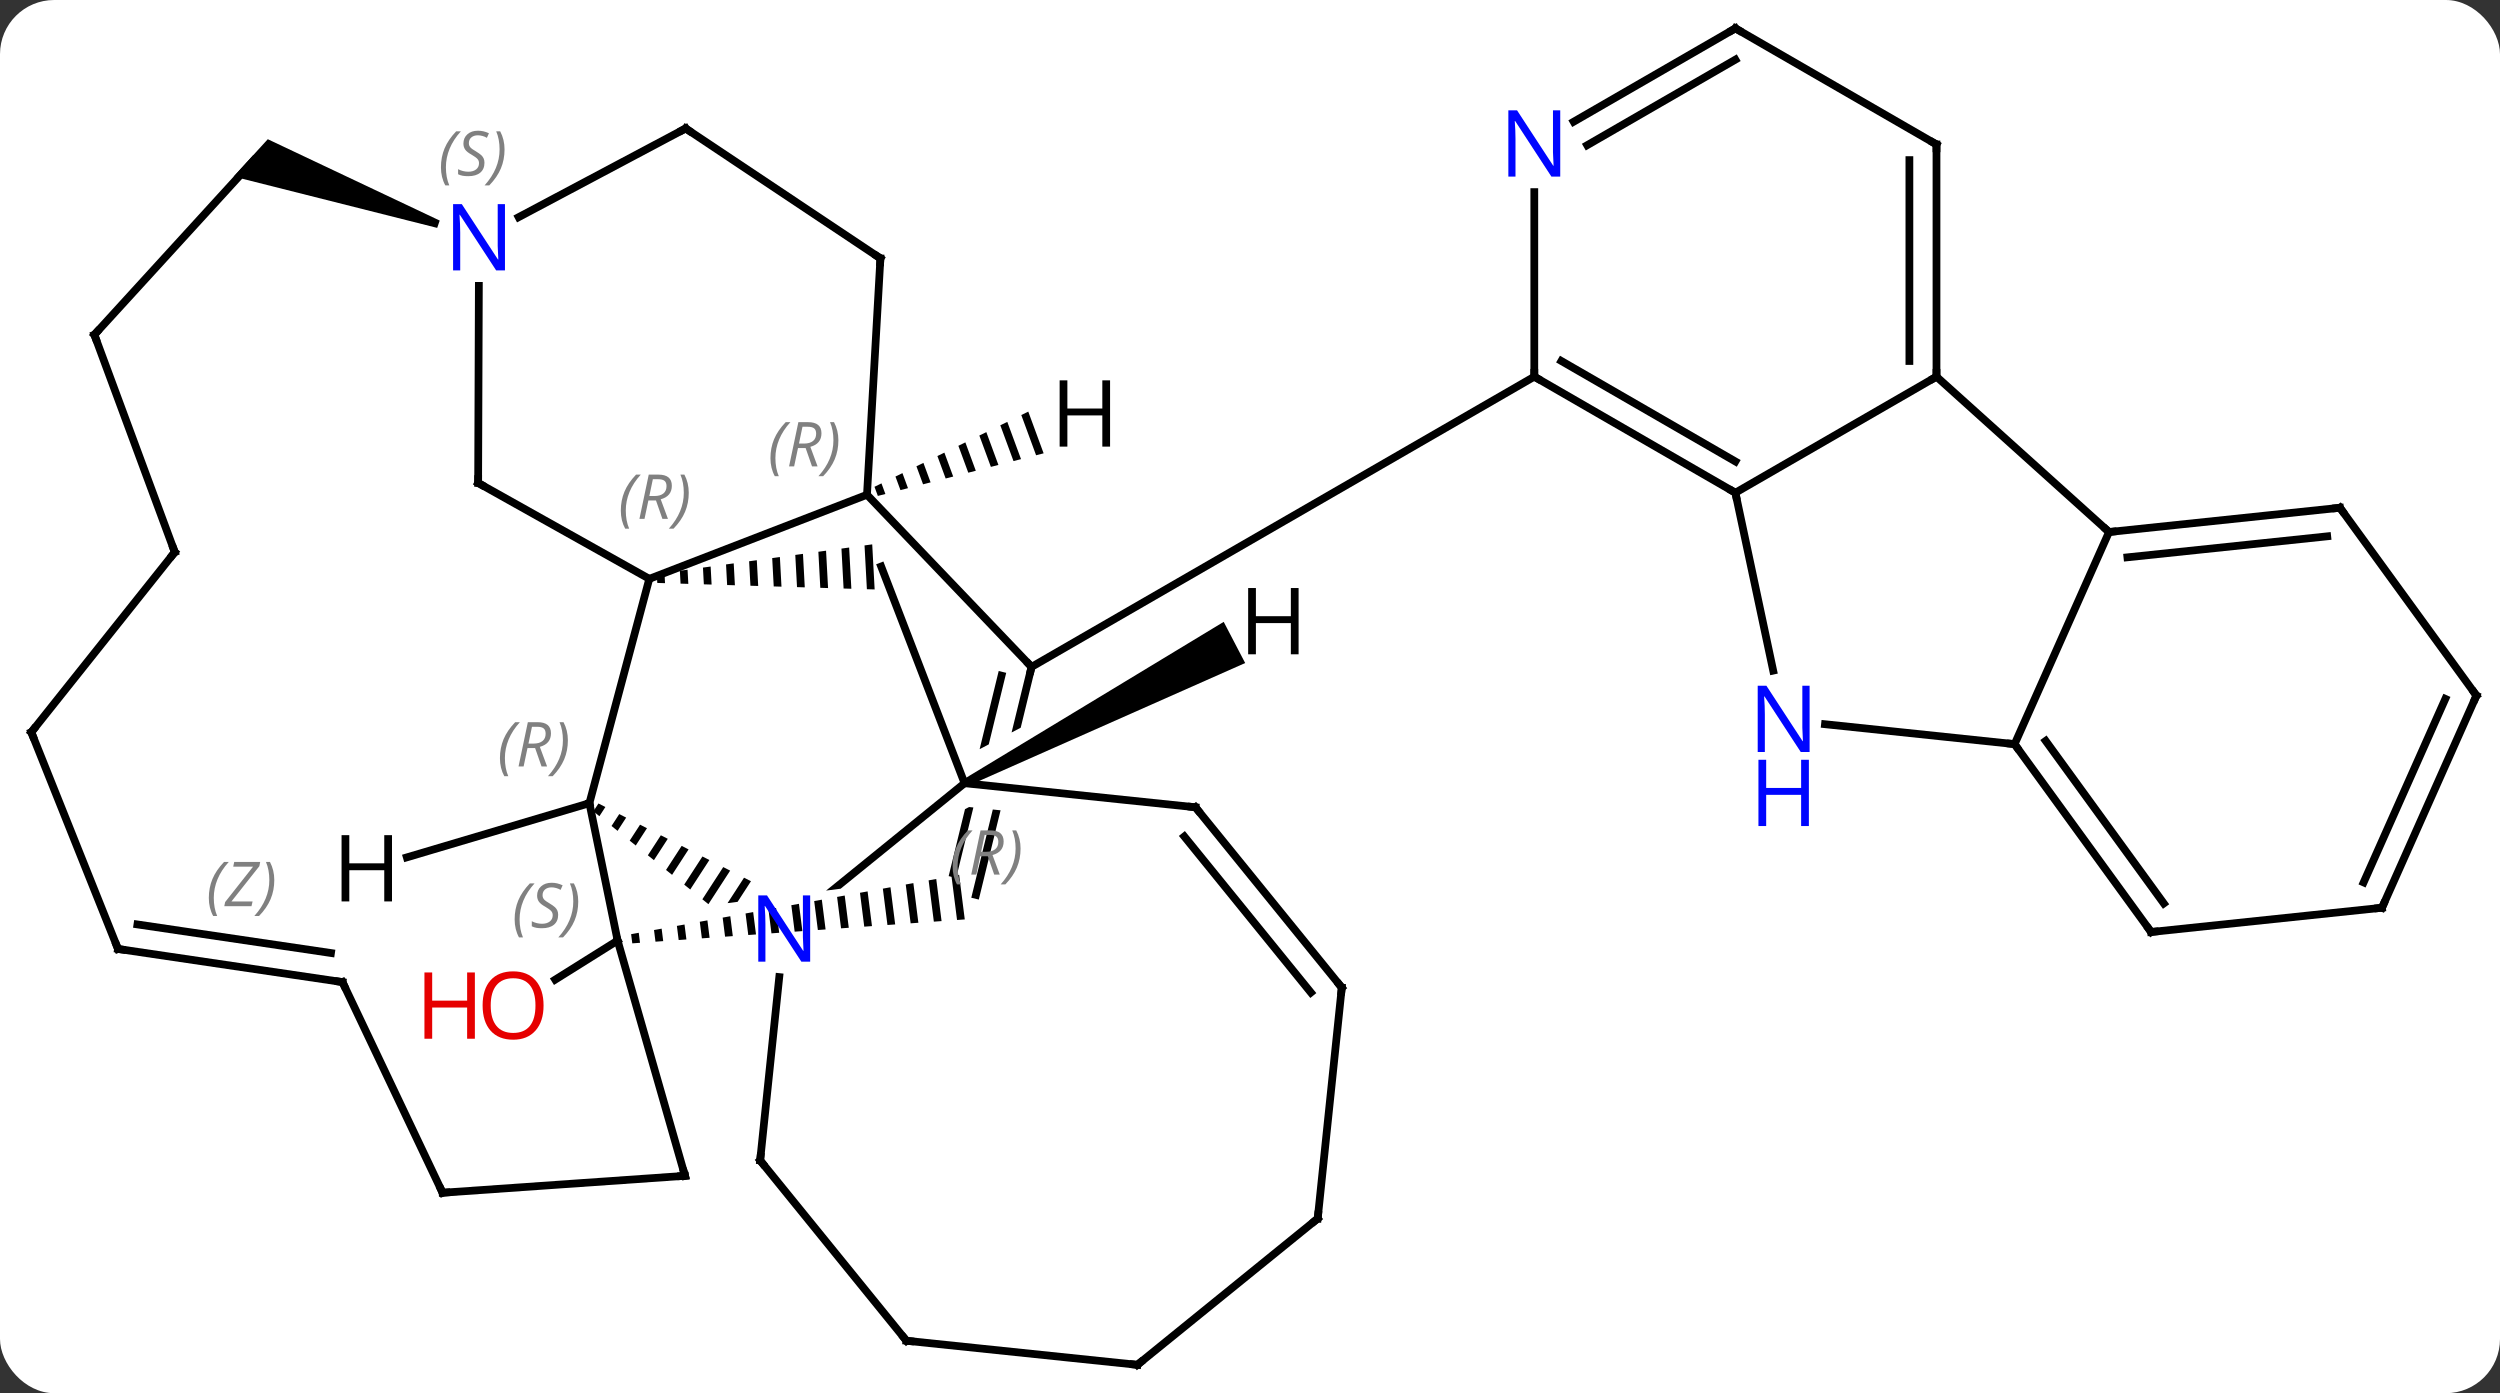 <svg width="323" viewBox="0 0 323 180" style="fill-opacity:1; color-rendering:auto; color-interpolation:auto; text-rendering:auto; stroke:black; stroke-linecap:square; stroke-miterlimit:10; shape-rendering:auto; stroke-opacity:1; fill:black; stroke-dasharray:none; font-weight:normal; stroke-width:1; font-family:'Open Sans'; font-style:normal; stroke-linejoin:miter; font-size:12; stroke-dashoffset:0; image-rendering:auto;" height="180" class="cas-substance-image" xmlns:xlink="http://www.w3.org/1999/xlink" xmlns="http://www.w3.org/2000/svg"><rect x="0" y="0" width="323" height="180" fill="#333333" stroke="none"/><svg class="cas-substance-single-component"><rect y="0" x="0" width="323" stroke="none" ry="7" rx="7" height="180" fill="white" class="cas-substance-group"/><svg y="0" x="0" width="323" viewBox="0 0 323 180" style="fill:black;" height="180" class="cas-substance-single-component-image"><svg><g><clipPath id="clipPath_1975e8114d6d4682a9da830d9a9073091" clipPathUnits="userSpaceOnUse"><path d="M-78.118 -5.052 L-99.877 28.512 L-68.411 48.912 L-57.015 31.333 L-57.015 31.333 L-85.547 34.968 L-86.305 29.016 L-52.74 24.74 L-52.74 24.74 L-46.651 15.348 L-78.118 -5.052 Z"/></clipPath><clipPath id="clipPath_1975e8114d6d4682a9da830d9a9073092" clipPathUnits="userSpaceOnUse"><path d="M-47.068 -6.704 L-76.19 16.921 L-68.245 26.715 L-68.245 26.715 L-32.566 22.17 L-31.808 28.122 L-63.797 32.197 L-50.99 47.984 L-21.868 24.359 L-47.068 -6.704 Z"/></clipPath><clipPath id="clipPath_1975e8114d6d4682a9da830d9a9073093" clipPathUnits="userSpaceOnUse"><path d="M-9.018 -0.22 L-27.154 9.24 L-27.154 9.24 L-11.718 10.849 L-9.018 -0.22 ZM-11.718 10.849 L-11.718 10.849 L-11.718 10.849 L-11.718 10.849 ZM-47.264 -12.22 L-56.226 24.524 L-17.365 34.002 L-13.153 16.732 L-13.153 16.732 L-36.793 14.268 L-36.793 14.268 L-39.318 15.584 L-40.189 13.913 L-40.189 13.913 L-41.421 13.785 L-41.227 11.924 L-42.092 10.264 L-40.994 9.691 L-40.994 9.691 L-40.799 7.817 L-37.967 8.113 L-37.967 8.113 L-14.368 -4.196 L-14.368 -4.196 L-47.264 -12.22 Z"/></clipPath><g transform="translate(162,90)" style="text-rendering:geometricPrecision; color-rendering:optimizeQuality; color-interpolation:linearRGB; stroke-linecap:butt; image-rendering:optimizeQuality;"><line y2="31.518" y1="36.568" x2="-82.206" x1="-90.266" style="fill:none;"/><line y2="13.77" y1="-15.213" x2="-85.851" x1="-78.111" style="fill:none;"/><line y2="-26.079" y1="-15.213" x2="-49.986" x1="-78.111" style="fill:none;"/><path style="stroke:none;" d="M-76.149 -15.985 L-77.144 -15.849 L-77.144 -15.849 L-77.081 -14.684 L-77.081 -14.684 L-76.078 -14.654 L-76.149 -15.985 ZM-73.167 -16.394 L-74.161 -16.258 L-74.161 -16.258 L-74.072 -14.594 L-74.072 -14.594 L-73.069 -14.564 L-73.069 -14.564 L-73.167 -16.394 ZM-70.185 -16.803 L-71.179 -16.667 L-71.063 -14.504 L-71.063 -14.504 L-70.06 -14.474 L-70.185 -16.803 ZM-67.203 -17.213 L-68.197 -17.076 L-68.054 -14.414 L-68.054 -14.414 L-67.051 -14.383 L-67.051 -14.383 L-67.203 -17.213 ZM-64.22 -17.622 L-65.215 -17.485 L-65.215 -17.485 L-65.044 -14.323 L-65.044 -14.323 L-64.041 -14.293 L-64.041 -14.293 L-64.22 -17.622 ZM-61.238 -18.031 L-62.232 -17.895 L-62.232 -17.895 L-62.035 -14.233 L-62.035 -14.233 L-61.032 -14.203 L-61.032 -14.203 L-61.238 -18.031 ZM-58.256 -18.44 L-59.25 -18.304 L-59.25 -18.304 L-59.026 -14.143 L-59.026 -14.143 L-58.023 -14.113 L-58.023 -14.113 L-58.256 -18.44 ZM-55.274 -18.85 L-56.268 -18.713 L-56.268 -18.713 L-56.017 -14.053 L-56.017 -14.053 L-55.014 -14.023 L-55.014 -14.023 L-55.274 -18.85 ZM-52.291 -19.259 L-53.285 -19.122 L-53.285 -19.122 L-53.008 -13.963 L-53.008 -13.963 L-52.005 -13.933 L-52.005 -13.933 L-52.291 -19.259 ZM-49.309 -19.668 L-50.303 -19.532 L-50.303 -19.532 L-49.999 -13.873 L-49.999 -13.873 L-48.996 -13.843 L-48.996 -13.843 L-49.309 -19.668 Z"/><line y2="-27.603" y1="-15.213" x2="-100.224" x1="-78.111" style="fill:none;"/><path style="clip-path:url(#clipPath_1975e8114d6d4682a9da830d9a9073091); stroke:none;" d="M-84.68 13.809 L-85.338 14.823 L-84.556 15.454 L-83.785 14.265 L-84.68 13.809 ZM-81.993 15.178 L-82.991 16.717 L-82.209 17.348 L-82.209 17.348 L-81.098 15.635 L-81.993 15.178 ZM-79.306 16.548 L-80.644 18.611 L-79.861 19.242 L-78.41 17.005 L-79.306 16.548 ZM-76.619 17.918 L-78.297 20.505 L-78.297 20.505 L-77.514 21.136 L-75.723 18.374 L-75.723 18.374 L-76.619 17.918 ZM-73.932 19.288 L-75.949 22.399 L-75.167 23.03 L-73.036 19.744 L-73.932 19.288 ZM-71.245 20.657 L-73.602 24.293 L-72.82 24.924 L-72.82 24.924 L-70.349 21.114 L-71.245 20.657 ZM-68.558 22.027 L-71.255 26.187 L-70.472 26.819 L-70.472 26.819 L-67.662 22.484 L-68.558 22.027 ZM-65.871 23.397 L-68.908 28.081 L-68.125 28.712 L-68.125 28.712 L-64.975 23.854 L-64.975 23.854 L-65.871 23.397 Z"/><line y2="31.518" y1="13.77" x2="-82.206" x1="-85.851" style="fill:none;"/><line y2="-3.837" y1="-26.079" x2="-28.722" x1="-49.986" style="fill:none;"/><line y2="-56.619" y1="-26.079" x2="-48.252" x1="-49.986" style="fill:none;"/><line y2="11.19" y1="-16.809" x2="-37.38" x1="-48.153" style="fill:none;"/><line y2="-53.067" y1="-27.603" x2="-100.132" x1="-100.224" style="fill:none;"/><line y2="11.19" y1="26.111" x2="-37.38" x1="-55.773" style="fill:none; clip-path:url(#clipPath_1975e8114d6d4682a9da830d9a9073092);"/><line y2="59.928" y1="36.236" x2="-63.789" x1="-61.319" style="fill:none;"/><path style="stroke:none;" d="M-38.081 23.03 L-39.066 23.208 L-39.066 23.208 L-38.351 28.862 L-38.351 28.862 L-37.352 28.79 L-37.352 28.79 L-38.081 23.03 ZM-41.037 23.564 L-42.023 23.743 L-42.023 23.743 L-41.348 29.078 L-40.349 29.006 L-40.349 29.006 L-41.037 23.564 ZM-43.994 24.099 L-44.979 24.277 L-44.979 24.277 L-44.345 29.294 L-44.345 29.294 L-43.346 29.222 L-43.994 24.099 ZM-46.95 24.634 L-47.936 24.812 L-47.342 29.509 L-47.342 29.509 L-46.343 29.438 L-46.343 29.438 L-46.95 24.634 ZM-49.907 25.169 L-50.892 25.347 L-50.892 25.347 L-50.339 29.725 L-49.34 29.653 L-49.34 29.653 L-49.907 25.169 ZM-52.864 25.703 L-53.849 25.882 L-53.849 25.882 L-53.336 29.941 L-53.336 29.941 L-52.337 29.869 L-52.337 29.869 L-52.864 25.703 ZM-55.82 26.238 L-56.806 26.416 L-56.333 30.157 L-55.334 30.085 L-55.334 30.085 L-55.82 26.238 ZM-58.777 26.773 L-59.762 26.951 L-59.762 26.951 L-59.33 30.372 L-59.33 30.372 L-58.331 30.3 L-58.331 30.3 L-58.777 26.773 ZM-61.733 27.308 L-62.719 27.486 L-62.719 27.486 L-62.327 30.588 L-62.327 30.588 L-61.328 30.516 L-61.328 30.516 L-61.733 27.308 ZM-64.69 27.843 L-65.676 28.021 L-65.676 28.021 L-65.324 30.803 L-65.324 30.803 L-64.325 30.732 L-64.325 30.732 L-64.69 27.843 ZM-67.647 28.377 L-68.632 28.555 L-68.321 31.019 L-68.321 31.019 L-67.322 30.947 L-67.322 30.947 L-67.647 28.377 ZM-70.603 28.912 L-71.589 29.09 L-71.318 31.235 L-71.318 31.235 L-70.319 31.163 L-70.319 31.163 L-70.603 28.912 ZM-73.56 29.447 L-74.546 29.625 L-74.315 31.451 L-74.315 31.451 L-73.316 31.379 L-73.316 31.379 L-73.56 29.447 ZM-76.516 29.982 L-77.502 30.16 L-77.502 30.16 L-77.312 31.666 L-77.312 31.666 L-76.313 31.594 L-76.313 31.594 L-76.516 29.982 ZM-79.473 30.516 L-80.459 30.695 L-80.459 30.695 L-80.309 31.882 L-80.309 31.882 L-79.31 31.81 L-79.31 31.81 L-79.473 30.516 Z"/><line y2="61.914" y1="31.518" x2="-73.5" x1="-82.206" style="fill:none;"/><line y2="25.62" y1="-3.837" x2="-35.907" x1="-28.722" style="fill:none; clip-path:url(#clipPath_1975e8114d6d4682a9da830d9a9073093);"/><line y2="22.827" y1="-2.703" x2="-38.828" x1="-32.601" style="fill:none; clip-path:url(#clipPath_1975e8114d6d4682a9da830d9a9073093);"/><line y2="-41.337" y1="-3.837" x2="36.231" x1="-28.722" style="fill:none;"/><line y2="-73.407" y1="-56.619" x2="-73.413" x1="-48.252" style="fill:none;"/><line y2="14.301" y1="11.19" x2="-7.542" x1="-37.38" style="fill:none;"/><line y2="-73.407" y1="-61.942" x2="-73.413" x1="-94.992" style="fill:none;"/><path style="stroke:none;" d="M-105.189 -61.503 L-105.515 -60.557 L-131.811 -67.188 L-127.401 -72.014 Z"/><line y2="83.226" y1="59.928" x2="-44.889" x1="-63.789" style="fill:none;"/><line y2="64.101" y1="61.914" x2="-104.82" x1="-73.5" style="fill:none;"/><line y2="37.599" y1="14.301" x2="11.358" x1="-7.542" style="fill:none;"/><line y2="38.235" y1="18.075" x2="7.367" x1="-8.987" style="fill:none;"/><line y2="-46.749" y1="-69.264" x2="-149.808" x1="-129.237" style="fill:none;"/><line y2="86.337" y1="83.226" x2="-15.051" x1="-44.889" style="fill:none;"/><line y2="36.888" y1="64.101" x2="-117.75" x1="-104.82" style="fill:none;"/><line y2="67.437" y1="37.599" x2="8.247" x1="11.358" style="fill:none;"/><line y2="-18.663" y1="-46.749" x2="-139.419" x1="-149.808" style="fill:none;"/><line y2="67.437" y1="86.337" x2="8.247" x1="-15.051" style="fill:none;"/><line y2="32.604" y1="36.888" x2="-146.754" x1="-117.75" style="fill:none;"/><line y2="29.437" y1="33.13" x2="-144.244" x1="-119.238" style="fill:none;"/></g><g transform="translate(162,90)" style="stroke-linecap:butt; font-size:8.4px; fill:gray; text-rendering:geometricPrecision; image-rendering:optimizeQuality; color-rendering:optimizeQuality; font-family:'Open Sans'; font-style:italic; stroke:gray; color-interpolation:linearRGB;"><path style="stroke:none;" d="M-135.02 26.017 Q-135.02 24.689 -134.551 23.564 Q-134.083 22.439 -133.051 21.361 L-132.442 21.361 Q-133.411 22.424 -133.895 23.596 Q-134.379 24.767 -134.379 26.002 Q-134.379 27.33 -133.942 28.346 L-134.458 28.346 Q-135.02 27.314 -135.02 26.017 ZM-129.507 27.08 L-133.022 27.08 L-132.913 26.549 L-129.304 21.971 L-131.866 21.971 L-131.741 21.361 L-128.382 21.361 L-128.491 21.908 L-132.101 26.471 L-129.366 26.471 L-129.507 27.08 ZM-126.562 23.705 Q-126.562 25.033 -127.038 26.166 Q-127.515 27.299 -128.53 28.346 L-129.14 28.346 Q-127.202 26.189 -127.202 23.705 Q-127.202 22.377 -127.64 21.361 L-127.124 21.361 Q-126.562 22.424 -126.562 23.705 Z"/><line y2="4.602" y1="-18.663" x2="-157.956" x1="-139.419" style="fill:none; stroke:black;"/><line y2="4.602" y1="32.604" x2="-157.956" x1="-146.754" style="fill:none; stroke:black;"/><line y2="-26.337" y1="-41.337" x2="62.211" x1="36.231" style="fill:none; stroke:black;"/><line y2="-30.378" y1="-43.358" x2="62.211" x1="39.731" style="fill:none; stroke:black;"/><line y2="-65.181" y1="-41.337" x2="36.231" x1="36.231" style="fill:none; stroke:black;"/><line y2="-41.337" y1="-26.337" x2="88.194" x1="62.211" style="fill:none; stroke:black;"/><line y2="-3.357" y1="-26.337" x2="67.096" x1="62.211" style="fill:none; stroke:black;"/><line y2="-86.337" y1="-74.272" x2="62.211" x1="41.315" style="fill:none; stroke:black;"/><line y2="-82.296" y1="-71.241" x2="62.211" x1="43.065" style="fill:none; stroke:black;"/><line y2="-21.264" y1="-41.337" x2="110.487" x1="88.194" style="fill:none; stroke:black;"/><line y2="-71.337" y1="-41.337" x2="88.194" x1="88.194" style="fill:none; stroke:black;"/><line y2="-69.316" y1="-43.358" x2="84.694" x1="84.694" style="fill:none; stroke:black;"/><line y2="6.144" y1="3.568" x2="98.286" x1="73.789" style="fill:none; stroke:black;"/><line y2="-71.337" y1="-86.337" x2="88.194" x1="62.211" style="fill:none; stroke:black;"/><line y2="6.144" y1="-21.264" x2="98.286" x1="110.487" style="fill:none; stroke:black;"/><line y2="-24.399" y1="-21.264" x2="140.322" x1="110.487" style="fill:none; stroke:black;"/><line y2="-20.707" y1="-17.994" x2="138.678" x1="112.862" style="fill:none; stroke:black;"/><line y2="30.414" y1="6.144" x2="115.92" x1="98.286" style="fill:none; stroke:black;"/><line y2="26.722" y1="5.721" x2="117.564" x1="102.305" style="fill:none; stroke:black;"/><line y2="-0.129" y1="-24.399" x2="157.956" x1="140.322" style="fill:none; stroke:black;"/><line y2="27.279" y1="30.414" x2="145.755" x1="115.92" style="fill:none; stroke:black;"/><line y2="27.279" y1="-0.129" x2="145.755" x1="157.956" style="fill:none; stroke:black;"/><line y2="24.009" y1="0.294" x2="143.379" x1="153.937" style="fill:none; stroke:black;"/><line y2="20.772" y1="13.77" x2="-109.437" x1="-85.851" style="fill:none; stroke:black;"/><path style="fill:black; stroke:none;" d="M-29.147 -36.819 L-30.05 -36.378 L-30.05 -36.378 L-28.137 -31.18 L-27.163 -31.43 L-27.163 -31.43 L-29.147 -36.819 ZM-31.857 -35.495 L-32.76 -35.053 L-32.76 -35.053 L-31.057 -30.429 L-31.057 -30.429 L-30.084 -30.68 L-30.084 -30.68 L-31.857 -35.495 ZM-34.566 -34.17 L-35.47 -33.729 L-35.47 -33.729 L-33.978 -29.679 L-33.978 -29.679 L-33.005 -29.929 L-34.566 -34.17 ZM-37.276 -32.846 L-38.179 -32.404 L-38.179 -32.404 L-36.899 -28.928 L-35.926 -29.178 L-35.926 -29.178 L-37.276 -32.846 ZM-39.986 -31.521 L-40.889 -31.08 L-40.889 -31.08 L-39.82 -28.178 L-38.846 -28.428 L-38.846 -28.428 L-39.986 -31.521 ZM-42.695 -30.197 L-43.598 -29.755 L-42.741 -27.427 L-42.741 -27.427 L-41.767 -27.677 L-42.695 -30.197 ZM-45.404 -28.872 L-46.308 -28.431 L-46.308 -28.431 L-45.662 -26.677 L-44.688 -26.927 L-45.404 -28.872 ZM-48.114 -27.548 L-49.017 -27.106 L-49.017 -27.106 L-48.583 -25.926 L-47.609 -26.176 L-47.609 -26.176 L-48.114 -27.548 Z"/><path style="fill:black; stroke:none;" d="M-37.149 11.633 L-37.611 10.747 L-3.898 -9.657 L-1.124 -4.337 Z"/></g><g transform="translate(162,90)" style="fill:rgb(230,0,0); text-rendering:geometricPrecision; color-rendering:optimizeQuality; image-rendering:optimizeQuality; font-family:'Open Sans'; stroke:rgb(230,0,0); color-interpolation:linearRGB;"><path style="stroke:none;" d="M-91.772 39.908 Q-91.772 41.97 -92.811 43.15 Q-93.85 44.33 -95.693 44.33 Q-97.584 44.33 -98.615 43.166 Q-99.647 42.001 -99.647 39.892 Q-99.647 37.798 -98.615 36.65 Q-97.584 35.501 -95.693 35.501 Q-93.834 35.501 -92.803 36.673 Q-91.772 37.845 -91.772 39.908 ZM-98.6 39.908 Q-98.6 41.642 -97.857 42.548 Q-97.115 43.455 -95.693 43.455 Q-94.272 43.455 -93.545 42.556 Q-92.818 41.658 -92.818 39.908 Q-92.818 38.173 -93.545 37.283 Q-94.272 36.392 -95.693 36.392 Q-97.115 36.392 -97.857 37.291 Q-98.6 38.189 -98.6 39.908 Z"/><path style="stroke:none;" d="M-100.647 44.205 L-101.647 44.205 L-101.647 40.173 L-106.162 40.173 L-106.162 44.205 L-107.162 44.205 L-107.162 35.642 L-106.162 35.642 L-106.162 39.283 L-101.647 39.283 L-101.647 35.642 L-100.647 35.642 L-100.647 44.205 Z"/></g><g transform="translate(162,90)" style="font-size:8.4px; fill:gray; text-rendering:geometricPrecision; image-rendering:optimizeQuality; color-rendering:optimizeQuality; font-family:'Open Sans'; font-style:italic; stroke:gray; color-interpolation:linearRGB;"><path style="stroke:none;" d="M-81.79 -24.024 Q-81.79 -25.352 -81.321 -26.477 Q-80.853 -27.602 -79.821 -28.68 L-79.212 -28.68 Q-80.181 -27.617 -80.665 -26.446 Q-81.149 -25.274 -81.149 -24.039 Q-81.149 -22.711 -80.712 -21.696 L-81.228 -21.696 Q-81.79 -22.727 -81.79 -24.024 ZM-78.23 -25.336 L-78.73 -22.961 L-79.386 -22.961 L-78.183 -28.68 L-76.933 -28.68 Q-75.199 -28.68 -75.199 -27.242 Q-75.199 -25.883 -76.636 -25.492 L-75.699 -22.961 L-76.418 -22.961 L-77.246 -25.336 L-78.23 -25.336 ZM-77.652 -28.086 Q-78.043 -26.164 -78.105 -25.914 L-77.449 -25.914 Q-76.699 -25.914 -76.293 -26.242 Q-75.886 -26.571 -75.886 -27.196 Q-75.886 -27.664 -76.144 -27.875 Q-76.402 -28.086 -76.996 -28.086 L-77.652 -28.086 ZM-73.013 -26.336 Q-73.013 -25.008 -73.489 -23.875 Q-73.966 -22.742 -74.981 -21.696 L-75.591 -21.696 Q-73.653 -23.852 -73.653 -26.336 Q-73.653 -27.664 -74.091 -28.68 L-73.575 -28.68 Q-73.013 -27.617 -73.013 -26.336 Z"/><path style="stroke:none;" d="M-97.408 7.961 Q-97.408 6.633 -96.939 5.508 Q-96.47 4.383 -95.439 3.305 L-94.829 3.305 Q-95.798 4.367 -96.283 5.539 Q-96.767 6.711 -96.767 7.946 Q-96.767 9.274 -96.329 10.289 L-96.845 10.289 Q-97.408 9.258 -97.408 7.961 ZM-93.848 6.649 L-94.348 9.024 L-95.004 9.024 L-93.801 3.305 L-92.551 3.305 Q-90.816 3.305 -90.816 4.742 Q-90.816 6.102 -92.254 6.492 L-91.316 9.024 L-92.035 9.024 L-92.863 6.649 L-93.848 6.649 ZM-93.269 3.899 Q-93.66 5.821 -93.723 6.071 L-93.066 6.071 Q-92.316 6.071 -91.91 5.742 Q-91.504 5.414 -91.504 4.789 Q-91.504 4.321 -91.762 4.11 Q-92.019 3.899 -92.613 3.899 L-93.269 3.899 ZM-88.63 5.649 Q-88.63 6.977 -89.107 8.11 Q-89.584 9.242 -90.599 10.289 L-91.209 10.289 Q-89.271 8.133 -89.271 5.649 Q-89.271 4.321 -89.709 3.305 L-89.193 3.305 Q-88.63 4.367 -88.63 5.649 Z"/><path style="stroke:none;" d="M-62.458 -30.802 Q-62.458 -32.13 -61.99 -33.255 Q-61.521 -34.38 -60.49 -35.458 L-59.88 -35.458 Q-60.849 -34.395 -61.333 -33.224 Q-61.818 -32.052 -61.818 -30.817 Q-61.818 -29.489 -61.38 -28.474 L-61.896 -28.474 Q-62.458 -29.505 -62.458 -30.802 ZM-58.898 -32.114 L-59.398 -29.739 L-60.054 -29.739 L-58.851 -35.458 L-57.601 -35.458 Q-55.867 -35.458 -55.867 -34.02 Q-55.867 -32.661 -57.304 -32.27 L-56.367 -29.739 L-57.086 -29.739 L-57.914 -32.114 L-58.898 -32.114 ZM-58.32 -34.864 Q-58.711 -32.942 -58.773 -32.692 L-58.117 -32.692 Q-57.367 -32.692 -56.961 -33.02 Q-56.554 -33.349 -56.554 -33.974 Q-56.554 -34.442 -56.812 -34.653 Q-57.07 -34.864 -57.664 -34.864 L-58.32 -34.864 ZM-53.681 -33.114 Q-53.681 -31.786 -54.158 -30.653 Q-54.634 -29.52 -55.65 -28.474 L-56.259 -28.474 Q-54.322 -30.63 -54.322 -33.114 Q-54.322 -34.442 -54.759 -35.458 L-54.244 -35.458 Q-53.681 -34.395 -53.681 -33.114 Z"/></g><g transform="translate(162,90)" style="stroke-linecap:butt; font-size:8.4px; text-rendering:geometricPrecision; image-rendering:optimizeQuality; color-rendering:optimizeQuality; font-family:'Open Sans'; font-style:italic; color-interpolation:linearRGB; stroke-miterlimit:5;"><path style="fill:none;" d="M-99.788 -27.359 L-100.224 -27.603 L-100.222 -28.103"/></g><g transform="translate(162,90)" style="stroke-linecap:butt; fill:rgb(0,5,255); text-rendering:geometricPrecision; color-rendering:optimizeQuality; image-rendering:optimizeQuality; font-family:'Open Sans'; stroke:rgb(0,5,255); color-interpolation:linearRGB; stroke-miterlimit:5;"><path style="stroke:none;" d="M-57.326 34.246 L-58.467 34.246 L-63.155 27.059 L-63.201 27.059 Q-63.108 28.324 -63.108 29.371 L-63.108 34.246 L-64.03 34.246 L-64.03 25.684 L-62.905 25.684 L-58.233 32.84 L-58.186 32.84 Q-58.186 32.684 -58.233 31.824 Q-58.28 30.965 -58.264 30.59 L-58.264 25.684 L-57.326 25.684 L-57.326 34.246 Z"/></g><g transform="translate(162,90)" style="stroke-linecap:butt; font-size:8.4px; fill:gray; text-rendering:geometricPrecision; image-rendering:optimizeQuality; color-rendering:optimizeQuality; font-family:'Open Sans'; font-style:italic; stroke:gray; color-interpolation:linearRGB; stroke-miterlimit:5;"><path style="stroke:none;" d="M-95.508 28.788 Q-95.508 27.459 -95.04 26.334 Q-94.571 25.209 -93.54 24.131 L-92.93 24.131 Q-93.899 25.194 -94.383 26.366 Q-94.868 27.538 -94.868 28.772 Q-94.868 30.1 -94.43 31.116 L-94.946 31.116 Q-95.508 30.084 -95.508 28.788 ZM-89.886 28.194 Q-89.886 29.022 -90.433 29.475 Q-90.98 29.928 -91.98 29.928 Q-92.386 29.928 -92.698 29.874 Q-93.011 29.819 -93.292 29.678 L-93.292 29.022 Q-92.667 29.35 -91.964 29.35 Q-91.339 29.35 -90.964 29.053 Q-90.589 28.756 -90.589 28.241 Q-90.589 27.928 -90.792 27.702 Q-90.995 27.475 -91.558 27.147 Q-92.151 26.819 -92.378 26.491 Q-92.605 26.163 -92.605 25.709 Q-92.605 24.975 -92.089 24.514 Q-91.573 24.053 -90.73 24.053 Q-90.355 24.053 -90.019 24.131 Q-89.683 24.209 -89.308 24.381 L-89.573 24.975 Q-89.823 24.819 -90.144 24.733 Q-90.464 24.647 -90.73 24.647 Q-91.261 24.647 -91.581 24.921 Q-91.901 25.194 -91.901 25.663 Q-91.901 25.866 -91.831 26.014 Q-91.761 26.163 -91.62 26.296 Q-91.48 26.428 -91.058 26.678 Q-90.495 27.022 -90.292 27.217 Q-90.089 27.413 -89.987 27.647 Q-89.886 27.881 -89.886 28.194 ZM-87.291 26.475 Q-87.291 27.803 -87.768 28.936 Q-88.245 30.069 -89.26 31.116 L-89.87 31.116 Q-87.932 28.959 -87.932 26.475 Q-87.932 25.147 -88.37 24.131 L-87.854 24.131 Q-87.291 25.194 -87.291 26.475 Z"/><path style="fill:none; stroke:black;" d="M-28.84 -3.351 L-28.722 -3.837 L-29.067 -4.198"/><path style="fill:none; stroke:black;" d="M-48.28 -56.12 L-48.252 -56.619 L-48.668 -56.897"/><path style="stroke:none;" d="M-38.92 21.94 Q-38.92 20.612 -38.452 19.487 Q-37.983 18.362 -36.952 17.284 L-36.342 17.284 Q-37.311 18.346 -37.795 19.518 Q-38.28 20.69 -38.28 21.924 Q-38.28 23.252 -37.842 24.268 L-38.358 24.268 Q-38.92 23.237 -38.92 21.94 ZM-35.36 20.627 L-35.86 23.002 L-36.517 23.002 L-35.313 17.284 L-34.063 17.284 Q-32.329 17.284 -32.329 18.721 Q-32.329 20.081 -33.767 20.471 L-32.829 23.002 L-33.548 23.002 L-34.376 20.627 L-35.36 20.627 ZM-34.782 17.877 Q-35.173 19.799 -35.235 20.049 L-34.579 20.049 Q-33.829 20.049 -33.423 19.721 Q-33.017 19.393 -33.017 18.768 Q-33.017 18.299 -33.274 18.088 Q-33.532 17.877 -34.126 17.877 L-34.782 17.877 ZM-30.143 19.627 Q-30.143 20.956 -30.62 22.088 Q-31.096 23.221 -32.112 24.268 L-32.721 24.268 Q-30.784 22.112 -30.784 19.627 Q-30.784 18.299 -31.221 17.284 L-30.706 17.284 Q-30.143 18.346 -30.143 19.627 Z"/></g><g transform="translate(162,90)" style="stroke-linecap:butt; fill:rgb(0,5,255); text-rendering:geometricPrecision; color-rendering:optimizeQuality; image-rendering:optimizeQuality; font-family:'Open Sans'; stroke:rgb(0,5,255); color-interpolation:linearRGB; stroke-miterlimit:5;"><path style="stroke:none;" d="M-96.758 -55.067 L-97.899 -55.067 L-102.587 -62.254 L-102.633 -62.254 Q-102.54 -60.989 -102.54 -59.942 L-102.54 -55.067 L-103.462 -55.067 L-103.462 -63.629 L-102.337 -63.629 L-97.665 -56.473 L-97.618 -56.473 Q-97.618 -56.629 -97.665 -57.489 Q-97.712 -58.348 -97.696 -58.723 L-97.696 -63.629 L-96.758 -63.629 L-96.758 -55.067 Z"/></g><g transform="translate(162,90)" style="stroke-linecap:butt; font-size:8.4px; fill:gray; text-rendering:geometricPrecision; image-rendering:optimizeQuality; color-rendering:optimizeQuality; font-family:'Open Sans'; font-style:italic; stroke:gray; color-interpolation:linearRGB; stroke-miterlimit:5;"><path style="stroke:none;" d="M-105.03 -68.378 Q-105.03 -69.706 -104.561 -70.831 Q-104.093 -71.956 -103.061 -73.034 L-102.452 -73.034 Q-103.421 -71.972 -103.905 -70.8 Q-104.389 -69.628 -104.389 -68.394 Q-104.389 -67.065 -103.952 -66.05 L-104.468 -66.05 Q-105.03 -67.081 -105.03 -68.378 ZM-99.408 -68.972 Q-99.408 -68.144 -99.954 -67.69 Q-100.501 -67.237 -101.501 -67.237 Q-101.908 -67.237 -102.22 -67.292 Q-102.533 -67.347 -102.814 -67.487 L-102.814 -68.144 Q-102.189 -67.815 -101.486 -67.815 Q-100.861 -67.815 -100.486 -68.112 Q-100.111 -68.409 -100.111 -68.925 Q-100.111 -69.237 -100.314 -69.464 Q-100.517 -69.69 -101.079 -70.019 Q-101.673 -70.347 -101.9 -70.675 Q-102.126 -71.003 -102.126 -71.456 Q-102.126 -72.19 -101.611 -72.651 Q-101.095 -73.112 -100.251 -73.112 Q-99.876 -73.112 -99.54 -73.034 Q-99.204 -72.956 -98.829 -72.784 L-99.095 -72.19 Q-99.345 -72.347 -99.665 -72.433 Q-99.986 -72.519 -100.251 -72.519 Q-100.783 -72.519 -101.103 -72.245 Q-101.423 -71.972 -101.423 -71.503 Q-101.423 -71.3 -101.353 -71.151 Q-101.283 -71.003 -101.142 -70.87 Q-101.001 -70.737 -100.579 -70.487 Q-100.017 -70.144 -99.814 -69.948 Q-99.611 -69.753 -99.509 -69.519 Q-99.408 -69.284 -99.408 -68.972 ZM-96.813 -70.69 Q-96.813 -69.362 -97.29 -68.23 Q-97.766 -67.097 -98.782 -66.05 L-99.391 -66.05 Q-97.454 -68.206 -97.454 -70.69 Q-97.454 -72.019 -97.891 -73.034 L-97.376 -73.034 Q-96.813 -71.972 -96.813 -70.69 Z"/><path style="fill:none; stroke:black;" d="M-63.737 59.431 L-63.789 59.928 L-63.474 60.316"/><path style="fill:none; stroke:black;" d="M-73.638 61.433 L-73.5 61.914 L-73.999 61.949"/><path style="fill:none; stroke:black;" d="M-72.997 -73.129 L-73.413 -73.407 L-73.855 -73.172"/><path style="fill:none; stroke:black;" d="M-8.039 14.249 L-7.542 14.301 L-7.227 14.689"/><path style="fill:none; stroke:black;" d="M-45.204 82.838 L-44.889 83.226 L-44.392 83.278"/><path style="fill:none; stroke:black;" d="M-104.321 64.066 L-104.82 64.101 L-105.035 63.649"/><path style="fill:none; stroke:black;" d="M11.043 37.211 L11.358 37.599 L11.306 38.096"/><path style="fill:none; stroke:black;" d="M-149.471 -47.118 L-149.808 -46.749 L-149.635 -46.28"/><path style="fill:none; stroke:black;" d="M-15.548 86.285 L-15.051 86.337 L-14.663 86.022"/><path style="fill:none; stroke:black;" d="M-117.535 37.34 L-117.75 36.888 L-118.245 36.815"/><path style="fill:none; stroke:black;" d="M8.299 66.94 L8.247 67.437 L7.859 67.752"/><path style="fill:none; stroke:black;" d="M-139.593 -19.132 L-139.419 -18.663 L-139.731 -18.272"/><path style="fill:none; stroke:black;" d="M-146.259 32.677 L-146.754 32.604 L-146.94 32.14"/><path style="fill:none; stroke:black;" d="M-157.644 4.211 L-157.956 4.602 L-157.77 5.066"/><path style="fill:none; stroke:black;" d="M36.664 -41.087 L36.231 -41.337 L36.231 -41.837"/><path style="fill:none; stroke:black;" d="M61.778 -26.587 L62.211 -26.337 L62.315 -25.848"/></g><g transform="translate(162,90)" style="stroke-linecap:butt; fill:rgb(0,5,255); text-rendering:geometricPrecision; color-rendering:optimizeQuality; image-rendering:optimizeQuality; font-family:'Open Sans'; stroke:rgb(0,5,255); color-interpolation:linearRGB; stroke-miterlimit:5;"><path style="stroke:none;" d="M39.583 -67.181 L38.442 -67.181 L33.754 -74.368 L33.708 -74.368 Q33.801 -73.103 33.801 -72.056 L33.801 -67.181 L32.879 -67.181 L32.879 -75.743 L34.004 -75.743 L38.676 -68.587 L38.723 -68.587 Q38.723 -68.743 38.676 -69.603 Q38.629 -70.462 38.645 -70.837 L38.645 -75.743 L39.583 -75.743 L39.583 -67.181 Z"/><path style="fill:none; stroke:black;" d="M88.194 -41.837 L88.194 -41.337 L87.761 -41.087"/><path style="stroke:none;" d="M71.8 7.162 L70.659 7.162 L65.971 -0.025 L65.925 -0.025 Q66.018 1.24 66.018 2.287 L66.018 7.162 L65.096 7.162 L65.096 -1.4 L66.221 -1.4 L70.893 5.756 L70.94 5.756 Q70.94 5.6 70.893 4.74 Q70.846 3.881 70.862 3.506 L70.862 -1.4 L71.8 -1.4 L71.8 7.162 Z"/><path style="stroke:none;" d="M71.706 16.725 L70.706 16.725 L70.706 12.694 L66.19 12.694 L66.19 16.725 L65.19 16.725 L65.19 8.162 L66.19 8.162 L66.19 11.803 L70.706 11.803 L70.706 8.162 L71.706 8.162 L71.706 16.725 Z"/><path style="fill:none; stroke:black;" d="M61.778 -86.087 L62.211 -86.337 L62.644 -86.087"/><path style="fill:none; stroke:black;" d="M110.984 -21.316 L110.487 -21.264 L110.115 -21.599"/><path style="fill:none; stroke:black;" d="M88.194 -70.837 L88.194 -71.337 L87.761 -71.587"/><path style="fill:none; stroke:black;" d="M98.58 6.548 L98.286 6.144 L97.789 6.092"/><path style="fill:none; stroke:black;" d="M139.825 -24.347 L140.322 -24.399 L140.616 -23.994"/><path style="fill:none; stroke:black;" d="M115.626 30.009 L115.92 30.414 L116.417 30.362"/><path style="fill:none; stroke:black;" d="M157.662 -0.533 L157.956 -0.129 L157.753 0.328"/><path style="fill:none; stroke:black;" d="M145.258 27.331 L145.755 27.279 L145.958 26.822"/><path style="fill:black; stroke:none;" d="M-111.354 26.464 L-112.354 26.464 L-112.354 22.433 L-116.87 22.433 L-116.87 26.464 L-117.87 26.464 L-117.87 17.902 L-116.87 17.902 L-116.87 21.542 L-112.354 21.542 L-112.354 17.902 L-111.354 17.902 L-111.354 26.464 Z"/><path style="fill:black; stroke:none;" d="M-18.579 -32.297 L-19.579 -32.297 L-19.579 -36.328 L-24.095 -36.328 L-24.095 -32.297 L-25.095 -32.297 L-25.095 -40.859 L-24.095 -40.859 L-24.095 -37.219 L-19.579 -37.219 L-19.579 -40.859 L-18.579 -40.859 L-18.579 -32.297 Z"/><path style="fill:black; stroke:none;" d="M5.778 -5.465 L4.778 -5.465 L4.778 -9.496 L0.262 -9.496 L0.262 -5.465 L-0.738 -5.465 L-0.738 -14.027 L0.262 -14.027 L0.262 -10.387 L4.778 -10.387 L4.778 -14.027 L5.778 -14.027 L5.778 -5.465 Z"/></g></g></svg></svg></svg></svg>